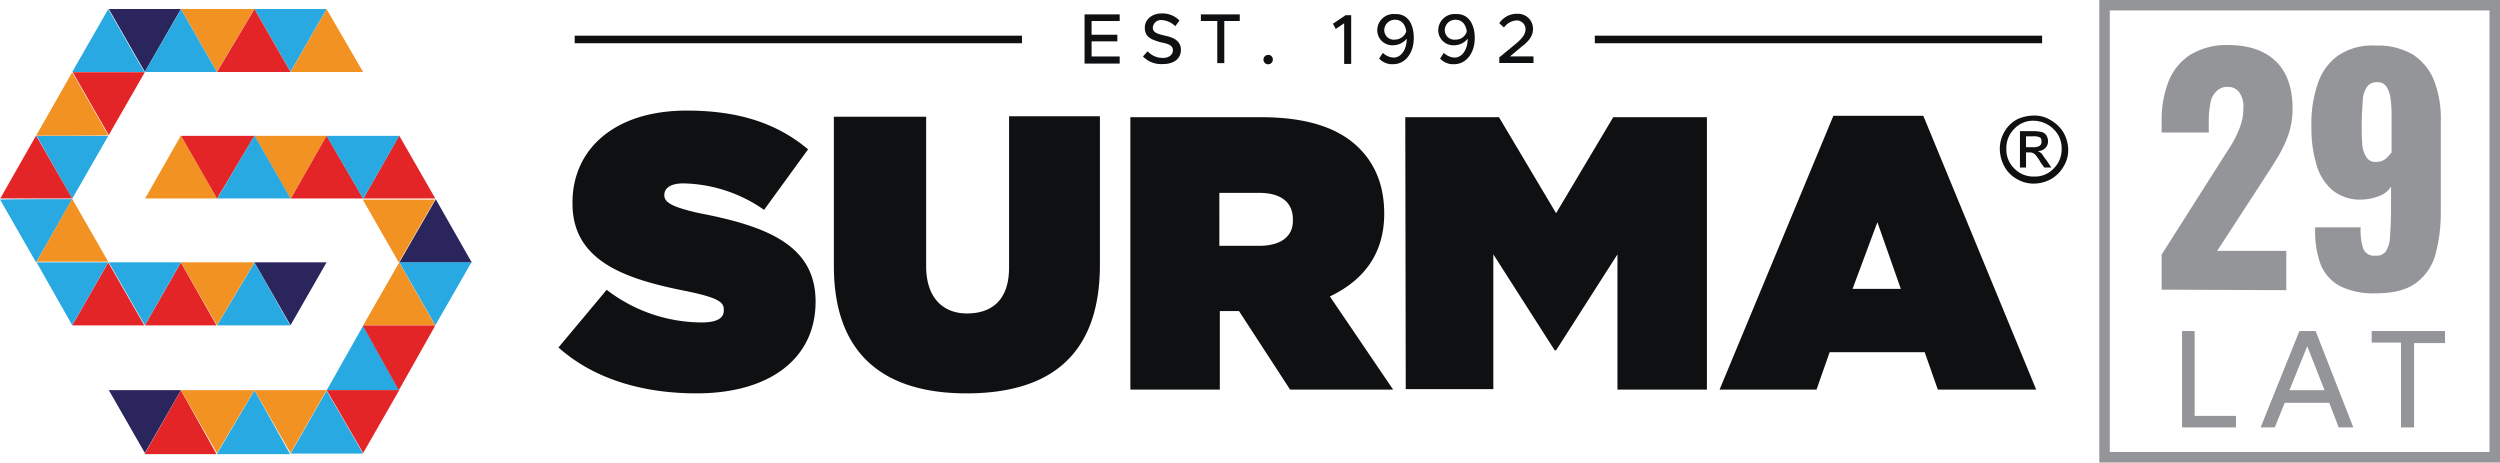 <svg xmlns="http://www.w3.org/2000/svg" width="477.289" height="88.3" viewBox="0 0 477.289 88.3">
  <g id="logo_surma_29lat" transform="translate(-0.011)">
    <path id="Path_415" data-name="Path 415" d="M477.3,88.3H400.8V0h76.5Zm-74.5-2h72.5V2H402.8V86.3Z" fill="#939598"/>
    <path id="Path_416" data-name="Path 416" d="M412.7,55.3V48.6l10.8-17c.8-1.3,1.6-2.5,2.3-3.6a20.168,20.168,0,0,0,1.8-3.6,9.857,9.857,0,0,0,.7-3.8,4.551,4.551,0,0,0-.8-3,2.512,2.512,0,0,0-2.1-1,2.814,2.814,0,0,0-2.3.9,3.84,3.84,0,0,0-1.1,2.3,16.55,16.55,0,0,0-.3,3.2v2.3h-9V22.9a20.068,20.068,0,0,1,1.3-7.3,10.76,10.76,0,0,1,4.1-5.1,13.3,13.3,0,0,1,7.3-1.9c4,0,7.1,1.1,9.2,3.2s3.1,5.1,3.1,9a15.376,15.376,0,0,1-.9,5.2,24.71,24.71,0,0,1-2.3,4.6c-.9,1.5-2,3.1-3,4.7l-8.2,12.6h13.2v7.5Z" fill="#939598"/>
    <path id="Path_417" data-name="Path 417" d="M453.5,56a14.332,14.332,0,0,1-6.8-1.4,8.243,8.243,0,0,1-3.6-4,18.136,18.136,0,0,1-1.1-6.5v-.7h8.7a11.28,11.28,0,0,0,.5,4.1,2.217,2.217,0,0,0,2.4,1.3,2.094,2.094,0,0,0,1.9-.8,5.656,5.656,0,0,0,.8-2.8c.1-1.4.2-3.2.2-5.5V35.6a4.326,4.326,0,0,1-2.2,1.8,9.765,9.765,0,0,1-3.3.7,8.3,8.3,0,0,1-5.7-1.8,9.975,9.975,0,0,1-3.1-5.1,23.38,23.38,0,0,1-.9-6.9,23.537,23.537,0,0,1,1.2-8.3,10.69,10.69,0,0,1,3.9-5.4,11.687,11.687,0,0,1,7.2-1.9,13.1,13.1,0,0,1,7.2,1.8,10.683,10.683,0,0,1,4,5.1,20.362,20.362,0,0,1,1.2,7.7V40.5a30.778,30.778,0,0,1-1,8,10.057,10.057,0,0,1-3.7,5.5C459.4,55.4,456.9,56,453.5,56Zm.2-25.1a2.792,2.792,0,0,0,1.8-.6,11.988,11.988,0,0,0,1.1-1.2V21.6a26.415,26.415,0,0,0-.2-2.9,5.838,5.838,0,0,0-.8-2.2,2.094,2.094,0,0,0-1.9-.8,2.138,2.138,0,0,0-1.8.9,4.957,4.957,0,0,0-.8,2.6c-.1,1.4-.2,2.9-.2,4.3,0,1.5,0,2.8.1,3.9a4.957,4.957,0,0,0,.8,2.6A1.9,1.9,0,0,0,453.7,30.9Z" fill="#939598"/>
    <path id="Path_418" data-name="Path 418" d="M426.9,79.4v2.2H416.6V63.2H419V79.4Z" fill="#939598"/>
    <path id="Path_419" data-name="Path 419" d="M442.1,63.2l7.2,18.4h-2.8l-1.8-4.7h-8.5l-1.9,4.7h-2.7L439,63.2Zm-5,11.3h6.7l-3.3-8.4Z" fill="#939598"/>
    <path id="Path_420" data-name="Path 420" d="M466.8,63.2v2.3h-5.9V81.6h-2.5V65.4h-5.6V63.2Z" fill="#939598"/>
    <g id="Layer-1" transform="translate(-50.937 -44.452)">
      <g id="Group_62" data-name="Group 62" transform="translate(65.98 97.001)">
        <path id="Path_421" data-name="Path 421" d="M-1.252,9.57,5.633-2.438,12.519,9.57Z" fill="#e42528"/>
      </g>
      <g id="Group_63" data-name="Group 63" transform="translate(81.013 97.001)">
        <path id="Path_422" data-name="Path 422" d="M-2.414,9.57,4.471-2.438l6.8,12.007Z" fill="#e42528"/>
      </g>
      <g id="Group_64" data-name="Group 64" transform="translate(96.045 97.001)">
        <path id="Path_423" data-name="Path 423" d="M-3.666,9.57,3.487-2.438l6.8,12.007Z" fill="#29a9e1"/>
      </g>
      <g id="Group_65" data-name="Group 65" transform="translate(81.013 123.56)">
        <path id="Path_424" data-name="Path 424" d="M-2.414,7.493,4.471-4.6l6.8,12.188H-2.414Z" fill="#e42528"/>
      </g>
      <g id="Group_66" data-name="Group 66" transform="translate(96.045 123.56)">
        <path id="Path_425" data-name="Path 425" d="M-3.666,7.493,3.487-4.6l6.8,12.188H-3.666Z" fill="#29a9e1"/>
      </g>
      <g id="Group_67" data-name="Group 67" transform="translate(111.328 123.56)">
        <path id="Path_426" data-name="Path 426" d="M-4.918,7.493,1.967-4.514,8.942,7.493Z" fill="#29a9e1"/>
      </g>
      <g id="Group_68" data-name="Group 68" transform="translate(118.844 110.153)">
        <path id="Path_427" data-name="Path 427" d="M-5.544,8.848,1.431-3.521,8.316,8.848Z" fill="#29a9e1"/>
      </g>
      <g id="Group_69" data-name="Group 69" transform="translate(126.36 97.001)">
        <path id="Path_428" data-name="Path 428" d="M-6.081,9.57.8-2.438,7.69,9.57Z" fill="#f29222"/>
      </g>
      <g id="Group_70" data-name="Group 70" transform="translate(133.877 83.847)">
        <path id="Path_429" data-name="Path 429" d="M-6.706,10.744.268-1.354l6.885,12.1Z" fill="#2b255d"/>
      </g>
      <g id="Group_71" data-name="Group 71" transform="translate(111.328 70.693)">
        <path id="Path_430" data-name="Path 430" d="M-4.918,11.737,1.967-.361,8.942,11.646H-4.918Z" fill="#e42528"/>
      </g>
      <g id="Group_72" data-name="Group 72" transform="translate(126.36 70.693)">
        <path id="Path_431" data-name="Path 431" d="M-6.081,11.737.8-.361,7.69,11.646H-6.081Z" fill="#e42528"/>
      </g>
      <g id="Group_73" data-name="Group 73" transform="translate(103.812 136.714)">
        <path id="Path_432" data-name="Path 432" d="M-4.292-17.785-11.446-5.778l-6.885-12.007Z" fill="#f29222"/>
      </g>
      <g id="Group_74" data-name="Group 74" transform="translate(88.529 110.153)">
        <path id="Path_433" data-name="Path 433" d="M-3.04-15.619-9.926-3.611l-6.885-12.007Z" fill="#29a9e1"/>
      </g>
      <g id="Group_75" data-name="Group 75" transform="translate(103.812 110.153)">
        <path id="Path_434" data-name="Path 434" d="M-4.292-15.619-11.446-3.611l-6.885-12.007Z" fill="#f29222"/>
      </g>
      <g id="Group_76" data-name="Group 76" transform="translate(118.844 110.153)">
        <path id="Path_435" data-name="Path 435" d="M-5.544-15.619-12.429-3.611l-6.885-12.007Z" fill="#2b255d"/>
      </g>
      <g id="Group_77" data-name="Group 77" transform="translate(88.529 136.714)">
        <path id="Path_436" data-name="Path 436" d="M-3.04-17.785-9.926-5.778l-6.885-12.007Z" fill="#2b255d"/>
      </g>
      <g id="Group_78" data-name="Group 78" transform="translate(118.844 136.714)">
        <path id="Path_437" data-name="Path 437" d="M-5.544-17.785-12.429-5.778l-6.885-12.007Z" fill="#f29222"/>
      </g>
      <g id="Group_79" data-name="Group 79" transform="translate(133.877 136.714)">
        <path id="Path_438" data-name="Path 438" d="M-6.706-17.785-13.592-5.778l-6.975-12.007Z" fill="#e42528"/>
      </g>
      <g id="Group_80" data-name="Group 80" transform="translate(141.393 123.56)">
        <path id="Path_439" data-name="Path 439" d="M-7.332-16.973-14.307-4.6l-6.885-12.369Z" fill="#e42528"/>
      </g>
      <g id="Group_81" data-name="Group 81" transform="translate(148.909 110.153)">
        <path id="Path_440" data-name="Path 440" d="M-7.958-15.619-14.844-3.611l-6.885-12.007Z" fill="#29a9e1"/>
      </g>
      <g id="Group_82" data-name="Group 82" transform="translate(141.393 97)">
        <path id="Path_441" data-name="Path 441" d="M-7.332-14.535l-6.975,12.1-6.885-12.007h13.86Z" fill="#f29222"/>
      </g>
      <g id="Group_83" data-name="Group 83" transform="translate(133.877 83.846)">
        <path id="Path_442" data-name="Path 442" d="M-6.706-13.452-13.592-1.445l-6.975-12.007Z" fill="#29a9e1"/>
      </g>
      <g id="Group_84" data-name="Group 84" transform="translate(118.844 83.846)">
        <path id="Path_443" data-name="Path 443" d="M-5.544-13.452-12.429-1.445l-6.885-12.007Z" fill="#f29222"/>
      </g>
      <g id="Group_85" data-name="Group 85" transform="translate(103.812 83.846)">
        <path id="Path_444" data-name="Path 444" d="M-4.292-13.452-11.446-1.445l-6.885-12.007Z" fill="#e42528"/>
      </g>
      <g id="Group_86" data-name="Group 86" transform="translate(118.844 57.539)">
        <path id="Path_445" data-name="Path 445" d="M-5.544-11.375-12.429.632l-6.885-12.007Z" fill="#29a9e1"/>
      </g>
      <g id="Group_87" data-name="Group 87" transform="translate(103.812 57.539)">
        <path id="Path_446" data-name="Path 446" d="M-4.292-11.375-11.446.632l-6.885-12.007Z" fill="#f29222"/>
      </g>
      <g id="Group_88" data-name="Group 88" transform="translate(88.529 57.539)">
        <path id="Path_447" data-name="Path 447" d="M-3.04-11.375-9.926.632l-6.885-12.007Z" fill="#2b255d"/>
      </g>
      <g id="Group_89" data-name="Group 89" transform="translate(81.013 70.693)">
        <path id="Path_448" data-name="Path 448" d="M-2.414-12.459-9.3-.451l-6.885-12.007Z" fill="#e42528"/>
      </g>
      <g id="Group_90" data-name="Group 90" transform="translate(73.496 83.846)">
        <path id="Path_449" data-name="Path 449" d="M-1.878-13.452-8.763-1.445l-6.8-12.007H-1.878Z" fill="#29a9e1"/>
      </g>
      <g id="Group_91" data-name="Group 91" transform="translate(65.98 97)">
        <path id="Path_450" data-name="Path 450" d="M-1.252-14.535l-6.885,12.1-6.885-12.007C-15.022-14.535-1.252-14.535-1.252-14.535Z" fill="#29a9e1"/>
      </g>
      <g id="Group_92" data-name="Group 92" transform="translate(73.496 110.153)">
        <path id="Path_451" data-name="Path 451" d="M-1.878-15.619-8.763-3.611l-6.8-12.007Z" fill="#29a9e1"/>
      </g>
      <g id="Group_93" data-name="Group 93" transform="translate(96.045 44.386)">
        <path id="Path_452" data-name="Path 452" d="M-3.666,13.813,3.487,1.806l6.885,12.007Z" fill="#e42528"/>
      </g>
      <g id="Group_94" data-name="Group 94" transform="translate(96.045 70.693)">
        <path id="Path_453" data-name="Path 453" d="M-3.666,11.737,3.487-.361l6.885,12.007H-3.666Z" fill="#29a9e1"/>
      </g>
      <g id="Group_95" data-name="Group 95" transform="translate(81.013 70.693)">
        <path id="Path_454" data-name="Path 454" d="M-2.414,11.737,4.471-.361l6.885,12.007H-2.414Z" fill="#f29222"/>
      </g>
      <g id="Group_96" data-name="Group 96" transform="translate(111.328 44.386)">
        <path id="Path_455" data-name="Path 455" d="M-4.918,13.813,1.967,1.806,8.942,13.813Z" fill="#f29222"/>
      </g>
      <g id="Group_97" data-name="Group 97" transform="translate(81.013 44.386)">
        <path id="Path_456" data-name="Path 456" d="M-2.414,13.813,4.471,1.806l6.885,12.007Z" fill="#29a9e1"/>
      </g>
      <g id="Group_98" data-name="Group 98" transform="translate(65.98 44.386)">
        <path id="Path_457" data-name="Path 457" d="M-1.252,13.813,5.633,1.806l6.885,12.007Z" fill="#29a9e1"/>
      </g>
      <g id="Group_99" data-name="Group 99" transform="translate(58.464 57.539)">
        <path id="Path_458" data-name="Path 458" d="M-.626,12.82,6.259.722,13.145,12.73C13.145,12.82-.626,12.82-.626,12.82Z" fill="#f29222"/>
      </g>
      <g id="Group_100" data-name="Group 100" transform="translate(50.948 70.693)">
        <path id="Path_459" data-name="Path 459" d="M0,11.737,6.885-.361l6.885,12.007H0Z" fill="#e42528"/>
      </g>
      <g id="Group_101" data-name="Group 101" transform="translate(58.464 83.847)">
        <path id="Path_460" data-name="Path 460" d="M-.626,10.744,6.259-1.445l6.885,12.007H-.626Z" fill="#f29222"/>
      </g>
      <g id="Group_102" data-name="Group 102" transform="translate(445.765 87.411)">
        <path id="Path_461" data-name="Path 461" d="M-31.923,12.188-36.394-.542l-4.739,12.73ZM-288.2,23.383l9.21-11.014A29.872,29.872,0,0,0-260.836,18.6c3.04,0,4.2-.9,4.2-2.257V16.07c0-1.445-1.431-2.257-7.064-3.431-11.446-2.257-21.818-5.6-21.818-16.7v-.271c0-9.931,7.779-17.515,21.818-17.515,10.1,0,17.347,2.528,23.16,7.4l-8.405,11.556a27.711,27.711,0,0,0-15.38-5.056c-2.5,0-3.666.9-3.666,2.257s1.431,2.257,6.706,3.431c13.145,2.528,22.176,6.229,22.176,16.883,0,11.014-8.942,17.515-22.712,17.515-10.462,0-19.672-2.8-26.379-8.757M-235.62,7.855V-20.675H-218V7.855c0,6.229,3.4,9.028,7.779,9.028,4.739,0,8.048-2.528,8.048-8.757v-28.89h17.347V7.584c0,17.786-10.1,24.557-25.484,24.557-15.2,0-25.306-6.952-25.306-24.286m81.193-3.882c3.934,0,6.438-1.625,6.438-4.785v-.271c0-3.431-2.5-5.056-6.438-5.056h-7.6V3.972Zm-24.59-24.557h24.948c9.21,0,15.112,2.257,18.778,5.959,3.04,3.07,4.739,7.132,4.739,12.459,0,7.674-3.934,12.73-10.373,15.8l12.072,17.786h-19.672l-9.747-14.987h-3.666V31.418h-17.079v-52Zm52.489,0h17.884L-97.735-2.257l10.909-18.327h17.884v52H-86.021V5.6L-97.735,23.925H-98L-109.718,5.6v25.73h-16.721l-.089-51.912Zm81.729-.271h17.169l21.55,52.273H-24.859l-2.5-7.132H-45.514l-2.5,7.132h-18.51Z" fill="#0f1011"/>
      </g>
      <g id="Group_103" data-name="Group 103" transform="translate(0.873 -79.465)">
        <rect id="Rectangle_73" data-name="Rectangle 73" width="85.395" height="1.445" transform="translate(159.792 130.728)" fill="#0f1011"/>
      </g>
      <g id="Group_104" data-name="Group 104" transform="translate(0.873 -79.465)">
        <rect id="Rectangle_74" data-name="Rectangle 74" width="85.395" height="1.445" transform="translate(354.548 130.728)" fill="#0f1011"/>
      </g>
      <g id="Group_105" data-name="Group 105" transform="translate(277.679 54.333)">
        <path id="Path_462" data-name="Path 462" d="M-18.331-5.868V-3.25h4.918v1.264h-4.918V.9h5.365V2.257h-6.706V-7.132h6.706v1.264Z" fill="#0f1011"/>
      </g>
      <g id="Group_106" data-name="Group 106" transform="translate(288.289 47.02)">
        <path id="Path_463" data-name="Path 463" d="M-19.136,8.216l.894-.993a3.893,3.893,0,0,0,2.951,1.264c1.252,0,1.878-.722,1.878-1.445,0-.9-.8-1.264-2.325-1.535-1.878-.542-3.04-.993-3.04-2.8C-18.778,1.174-17.437,0-15.559,0a4.49,4.49,0,0,1,3.4,1.354l-.8,1.083a4.005,4.005,0,0,0-2.593-1.174,1.552,1.552,0,0,0-1.7,1.445c0,.9.8,1.174,2.325,1.535,1.788.361,3.04,1.083,3.04,2.708,0,1.535-1.162,2.708-3.4,2.708a4.842,4.842,0,0,1-3.845-1.445" fill="#0f1011"/>
      </g>
      <g id="Group_107" data-name="Group 107" transform="translate(303.642 54.333)">
        <path id="Path_464" data-name="Path 464" d="M-20.388-5.868h-3.04V-7.132h7.422v1.264h-2.951V2.167H-20.3V-5.868Z" fill="#0f1011"/>
      </g>
      <g id="Group_108" data-name="Group 108" transform="translate(314.339 53.934) rotate(90)">
        <path id="Path_465" data-name="Path 465" d="M1.9,22.176a.9.9,0,0,1-.9-.894.849.849,0,0,1,.9-.894.894.894,0,1,1,0,1.788" fill="#0f1011"/>
      </g>
      <g id="Group_109" data-name="Group 109" transform="translate(330.105 53.95)">
        <path id="Path_466" data-name="Path 466" d="M-22.534-5.056l-1.61,1.083-.537-.993,2.414-1.625h1.073v9.3h-1.341V-5.056h0Z" fill="#0f1011"/>
      </g>
      <g id="Group_110" data-name="Group 110" transform="translate(342.946 52.195)">
        <path id="Path_467" data-name="Path 467" d="M-23.517-1.715c-.179-1.354-.894-2.257-2.146-2.257A2.014,2.014,0,0,0-27.72-1.986,1.823,1.823,0,0,0-25.663-.181a2.355,2.355,0,0,0,2.146-1.535m1.431,1.264c0,2.8-1.61,4.965-3.934,4.965A3.358,3.358,0,0,1-28.7,3.431l.715-1.083a3.116,3.116,0,0,0,2.057.9c1.431,0,2.5-1.535,2.5-3.611A3.428,3.428,0,0,1-26.021.9a2.878,2.878,0,0,1-3.04-2.889,3.126,3.126,0,0,1,3.4-3.07c2.5-.09,3.577,1.986,3.577,4.6" fill="#0f1011"/>
      </g>
      <g id="Group_111" data-name="Group 111" transform="translate(355.57 52.195)">
        <path id="Path_468" data-name="Path 468" d="M-24.59-1.715c-.179-1.354-.894-2.257-2.146-2.257a2.014,2.014,0,0,0-2.057,1.986A1.823,1.823,0,0,0-26.736-.181,2.178,2.178,0,0,0-24.59-1.715m1.52,1.264c0,2.8-1.61,4.965-3.934,4.965a3.358,3.358,0,0,1-2.683-1.083l.715-1.083a3.116,3.116,0,0,0,2.057.9c1.431,0,2.5-1.535,2.5-3.611A3.293,3.293,0,0,1-27,.9a2.878,2.878,0,0,1-3.04-2.889,3.126,3.126,0,0,1,3.4-3.07c2.414-.09,3.577,1.986,3.577,4.6" fill="#0f1011"/>
      </g>
      <g id="Group_112" data-name="Group 112" transform="translate(362.222 46.636)">
        <path id="Path_469" data-name="Path 469" d="M-25.127,8.848l3.4-2.8c1.252-1.083,1.7-1.806,1.7-2.708a1.684,1.684,0,0,0-1.7-1.625A3.193,3.193,0,0,0-24.143,3.07l-.894-.813a3.96,3.96,0,0,1,3.4-1.806,2.865,2.865,0,0,1,3.04,2.8c0,1.264-.537,2.257-2.235,3.521l-2.146,1.806h4.471V9.841h-6.528V8.848Z" fill="#0f1011"/>
      </g>
      <g id="Group_113" data-name="Group 113" transform="translate(471.729 76.352)">
        <path id="Path_470" data-name="Path 470" d="M-33.979-5.868v2.076h1.341a2.35,2.35,0,0,0,1.252-.271.883.883,0,0,0,.358-.813c0-.361-.089-.722-.358-.813a2.649,2.649,0,0,0-1.341-.181Zm0,5.959h-1.162V-6.861h2.414a7.164,7.164,0,0,1,1.788.181,1.423,1.423,0,0,1,.894.722,2.073,2.073,0,0,1,.268.993,1.847,1.847,0,0,1-.537,1.354,2.02,2.02,0,0,1-1.431.542,3.1,3.1,0,0,1,.8.542,12.36,12.36,0,0,0,.894,1.264L-29.151.09h-1.341L-31.207-.9A6.828,6.828,0,0,0-32.28-2.438a1.422,1.422,0,0,0-.984-.361h-.715Zm1.52-8.938a4.9,4.9,0,0,0-3.756,1.535,5.133,5.133,0,0,0-1.52,3.792A5,5,0,0,0-36.215.271a5.033,5.033,0,0,0,3.756,1.535A4.9,4.9,0,0,0-28.7.271a5.133,5.133,0,0,0,1.52-3.792,4.991,4.991,0,0,0-1.52-3.7,5.5,5.5,0,0,0-3.756-1.625m0-.993a5.8,5.8,0,0,1,3.219.9,6.7,6.7,0,0,1,2.414,2.347,6.807,6.807,0,0,1,.894,3.25,5.937,5.937,0,0,1-.894,3.25,6.469,6.469,0,0,1-2.325,2.347,6.989,6.989,0,0,1-3.309.9,6.308,6.308,0,0,1-3.309-.9A5.846,5.846,0,0,1-38.093-.09a7.161,7.161,0,0,1-.894-3.34,6.463,6.463,0,0,1,.894-3.34,6.085,6.085,0,0,1,2.414-2.347,7.652,7.652,0,0,1,3.219-.722" fill="#0f1011"/>
      </g>
    </g>
  </g>
</svg>
